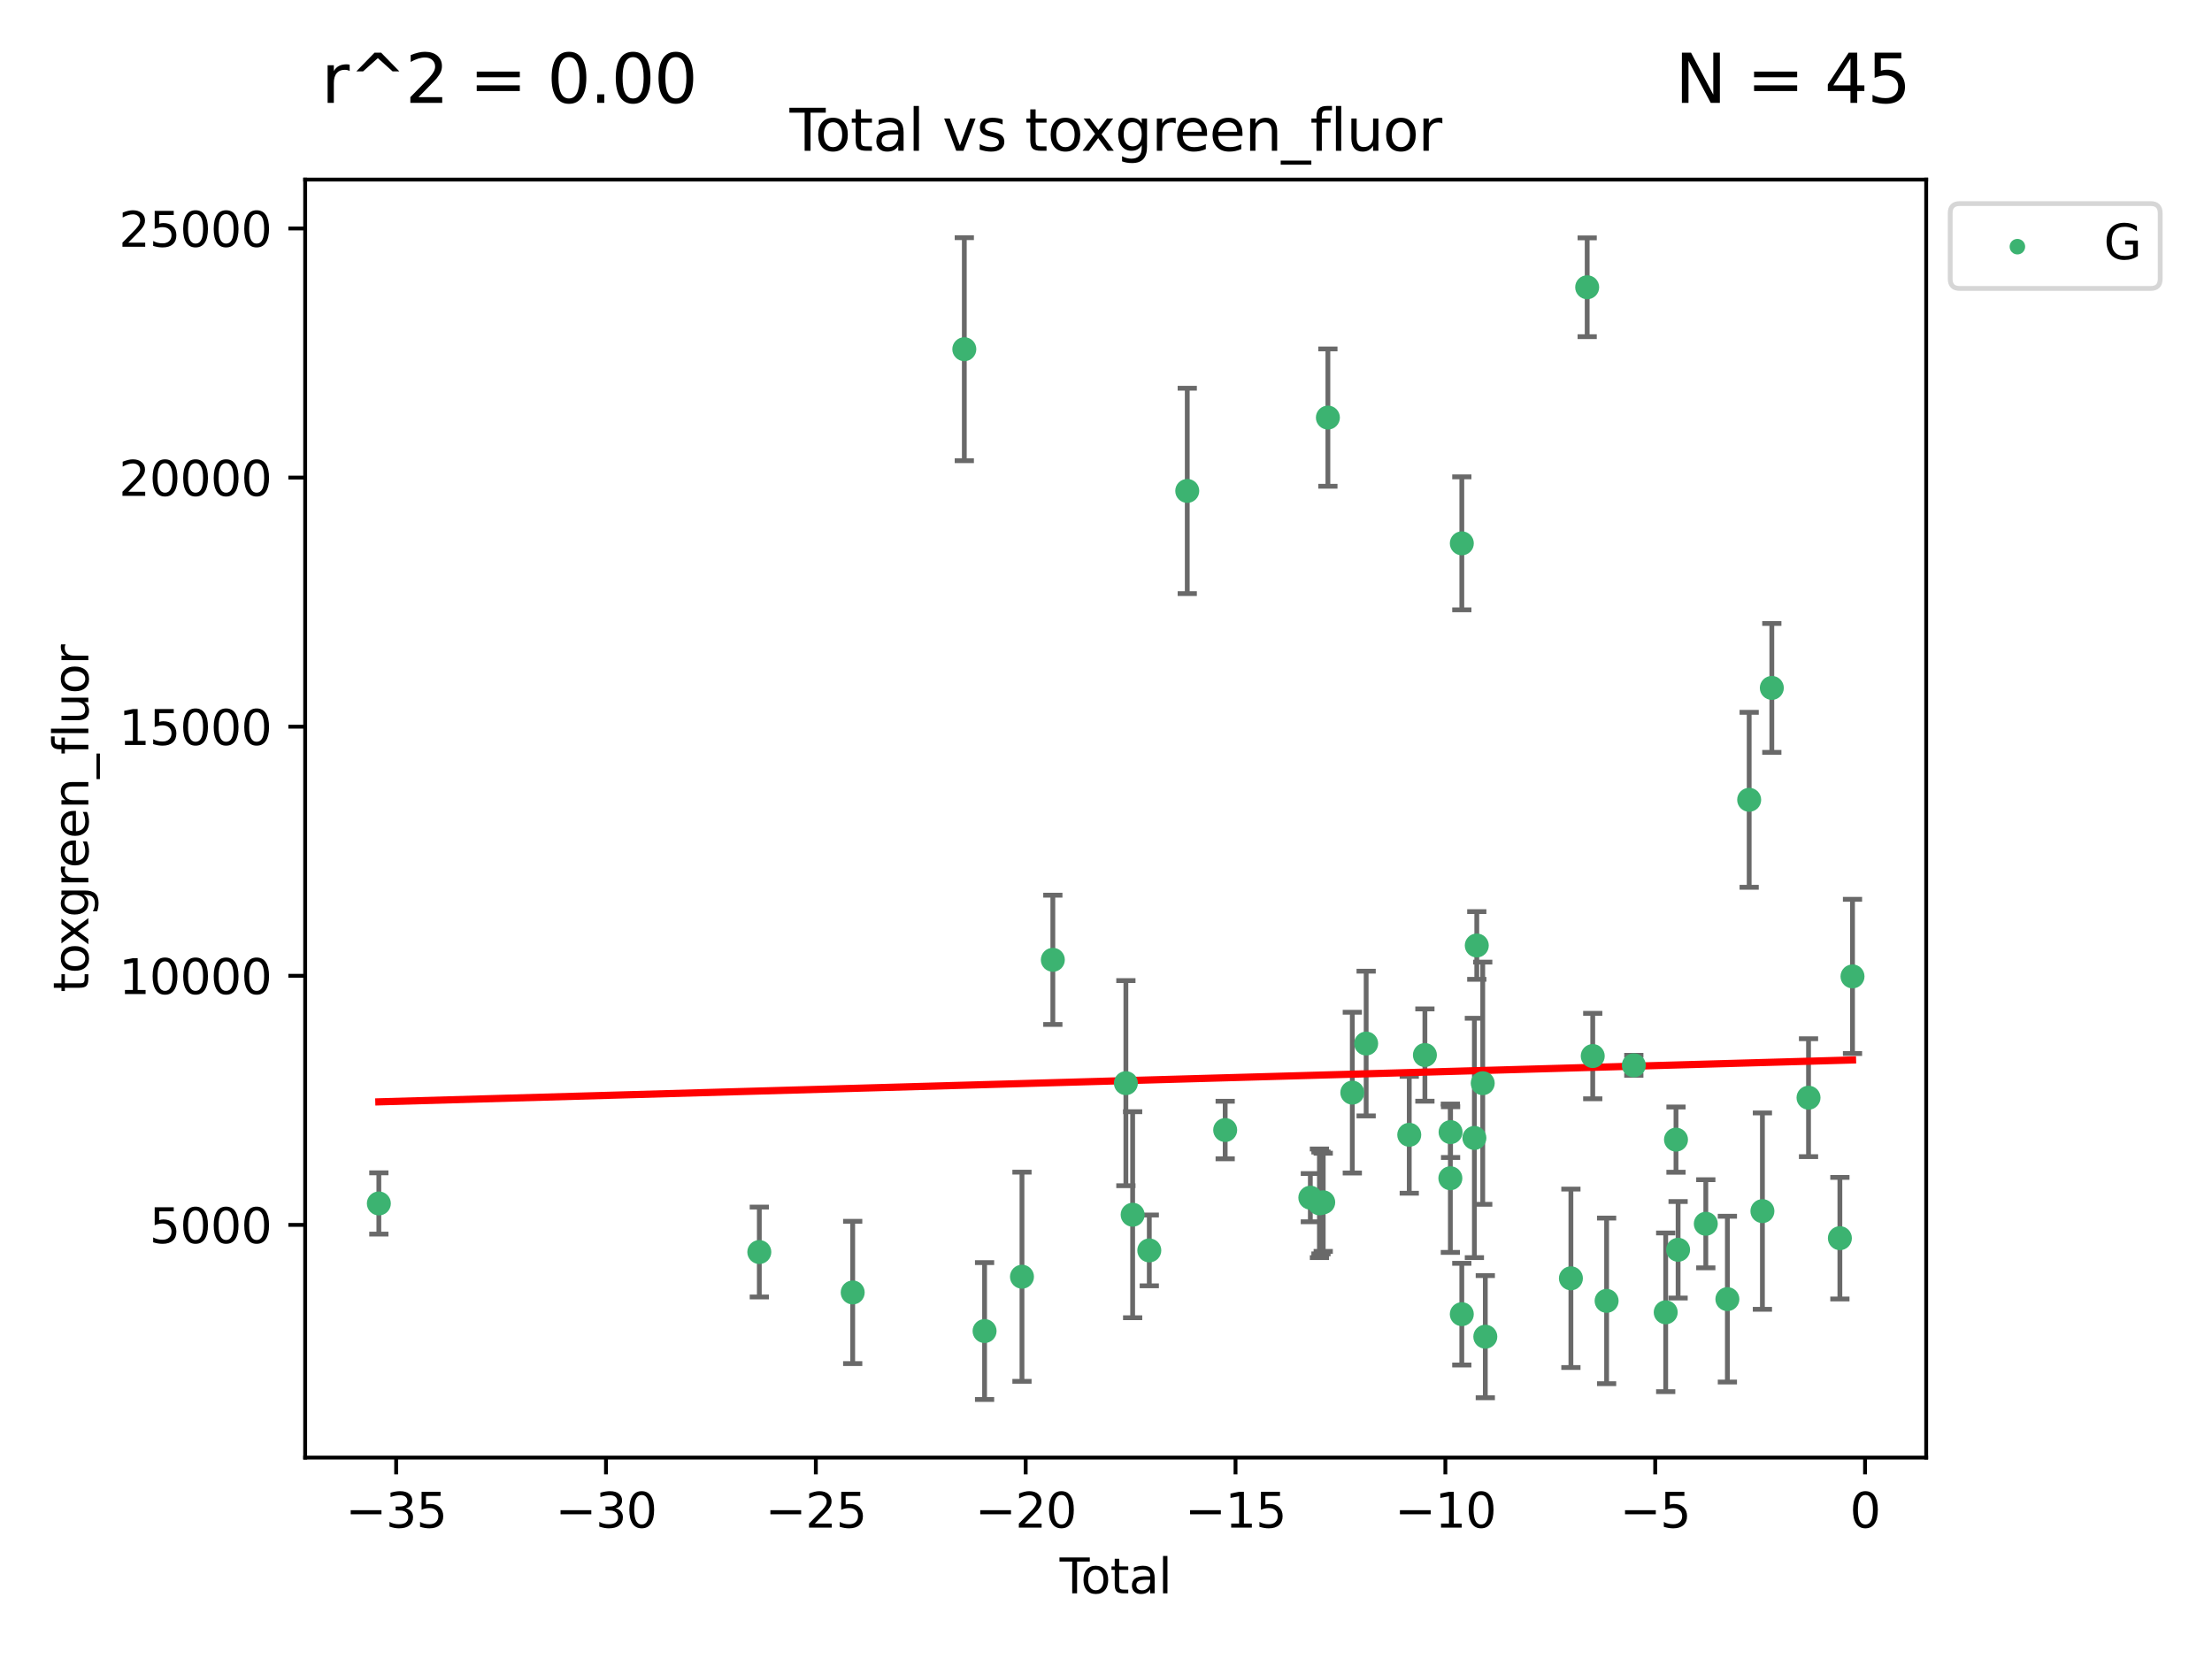 <?xml version="1.0" encoding="utf-8" standalone="no"?>
<!DOCTYPE svg PUBLIC "-//W3C//DTD SVG 1.1//EN"
  "http://www.w3.org/Graphics/SVG/1.1/DTD/svg11.dtd">
<svg xmlns:xlink="http://www.w3.org/1999/xlink" width="460.8pt" height="345.6pt" viewBox="0 0 460.8 345.6" xmlns="http://www.w3.org/2000/svg" version="1.1">
 <defs>
  <style type="text/css">*{stroke-linejoin: round; stroke-linecap: butt}</style>
 </defs>
 <g id="figure_1">
  <g id="patch_1">
   <path d="M 0 345.6 
L 460.8 345.6 
L 460.8 0 
L 0 0 
z
" style="fill: #ffffff"/>
  </g>
  <g id="axes_1">
   <g id="patch_2">
    <path d="M 63.571 303.64 
L 401.26 303.64 
L 401.26 37.411 
L 63.571 37.411 
z
" style="fill: #ffffff"/>
   </g>
   <g id="PathCollection_1">
    <defs>
     <path id="mf67636db74" d="M 0 1.118 
C 0.297 1.118 0.581 1 0.791 0.791 
C 1 0.581 1.118 0.297 1.118 0 
C 1.118 -0.297 1 -0.581 0.791 -0.791 
C 0.581 -1 0.297 -1.118 0 -1.118 
C -0.297 -1.118 -0.581 -1 -0.791 -0.791 
C -1 -0.581 -1.118 -0.297 -1.118 0 
C -1.118 0.297 -1 0.581 -0.791 0.791 
C -0.581 1 -0.297 1.118 0 1.118 
z
" style="stroke: #3cb371"/>
    </defs>
    <g clip-path="url(#p12cabea2a3)">
     <use xlink:href="#mf67636db74" x="78.921" y="250.702" style="fill: #3cb371; stroke: #3cb371"/>
     <use xlink:href="#mf67636db74" x="158.179" y="260.822" style="fill: #3cb371; stroke: #3cb371"/>
     <use xlink:href="#mf67636db74" x="177.633" y="269.242" style="fill: #3cb371; stroke: #3cb371"/>
     <use xlink:href="#mf67636db74" x="200.884" y="72.744" style="fill: #3cb371; stroke: #3cb371"/>
     <use xlink:href="#mf67636db74" x="205.105" y="277.282" style="fill: #3cb371; stroke: #3cb371"/>
     <use xlink:href="#mf67636db74" x="212.896" y="265.964" style="fill: #3cb371; stroke: #3cb371"/>
     <use xlink:href="#mf67636db74" x="219.325" y="199.948" style="fill: #3cb371; stroke: #3cb371"/>
     <use xlink:href="#mf67636db74" x="234.542" y="225.644" style="fill: #3cb371; stroke: #3cb371"/>
     <use xlink:href="#mf67636db74" x="235.951" y="253.05" style="fill: #3cb371; stroke: #3cb371"/>
     <use xlink:href="#mf67636db74" x="239.419" y="260.484" style="fill: #3cb371; stroke: #3cb371"/>
     <use xlink:href="#mf67636db74" x="247.327" y="102.267" style="fill: #3cb371; stroke: #3cb371"/>
     <use xlink:href="#mf67636db74" x="255.228" y="235.406" style="fill: #3cb371; stroke: #3cb371"/>
     <use xlink:href="#mf67636db74" x="272.967" y="249.495" style="fill: #3cb371; stroke: #3cb371"/>
     <use xlink:href="#mf67636db74" x="274.862" y="250.673" style="fill: #3cb371; stroke: #3cb371"/>
     <use xlink:href="#mf67636db74" x="275.184" y="250.595" style="fill: #3cb371; stroke: #3cb371"/>
     <use xlink:href="#mf67636db74" x="275.652" y="250.461" style="fill: #3cb371; stroke: #3cb371"/>
     <use xlink:href="#mf67636db74" x="276.624" y="86.991" style="fill: #3cb371; stroke: #3cb371"/>
     <use xlink:href="#mf67636db74" x="281.711" y="227.614" style="fill: #3cb371; stroke: #3cb371"/>
     <use xlink:href="#mf67636db74" x="284.595" y="217.39" style="fill: #3cb371; stroke: #3cb371"/>
     <use xlink:href="#mf67636db74" x="293.574" y="236.399" style="fill: #3cb371; stroke: #3cb371"/>
     <use xlink:href="#mf67636db74" x="296.833" y="219.784" style="fill: #3cb371; stroke: #3cb371"/>
     <use xlink:href="#mf67636db74" x="302.137" y="245.447" style="fill: #3cb371; stroke: #3cb371"/>
     <use xlink:href="#mf67636db74" x="302.182" y="235.838" style="fill: #3cb371; stroke: #3cb371"/>
     <use xlink:href="#mf67636db74" x="304.519" y="273.764" style="fill: #3cb371; stroke: #3cb371"/>
     <use xlink:href="#mf67636db74" x="304.524" y="113.187" style="fill: #3cb371; stroke: #3cb371"/>
     <use xlink:href="#mf67636db74" x="307.142" y="237.055" style="fill: #3cb371; stroke: #3cb371"/>
     <use xlink:href="#mf67636db74" x="307.64" y="196.962" style="fill: #3cb371; stroke: #3cb371"/>
     <use xlink:href="#mf67636db74" x="308.879" y="225.65" style="fill: #3cb371; stroke: #3cb371"/>
     <use xlink:href="#mf67636db74" x="309.418" y="278.457" style="fill: #3cb371; stroke: #3cb371"/>
     <use xlink:href="#mf67636db74" x="327.249" y="266.296" style="fill: #3cb371; stroke: #3cb371"/>
     <use xlink:href="#mf67636db74" x="330.639" y="59.842" style="fill: #3cb371; stroke: #3cb371"/>
     <use xlink:href="#mf67636db74" x="331.796" y="219.994" style="fill: #3cb371; stroke: #3cb371"/>
     <use xlink:href="#mf67636db74" x="334.685" y="270.994" style="fill: #3cb371; stroke: #3cb371"/>
     <use xlink:href="#mf67636db74" x="340.354" y="221.924" style="fill: #3cb371; stroke: #3cb371"/>
     <use xlink:href="#mf67636db74" x="346.996" y="273.376" style="fill: #3cb371; stroke: #3cb371"/>
     <use xlink:href="#mf67636db74" x="349.14" y="237.406" style="fill: #3cb371; stroke: #3cb371"/>
     <use xlink:href="#mf67636db74" x="349.578" y="260.353" style="fill: #3cb371; stroke: #3cb371"/>
     <use xlink:href="#mf67636db74" x="355.35" y="254.935" style="fill: #3cb371; stroke: #3cb371"/>
     <use xlink:href="#mf67636db74" x="359.846" y="270.632" style="fill: #3cb371; stroke: #3cb371"/>
     <use xlink:href="#mf67636db74" x="364.385" y="166.614" style="fill: #3cb371; stroke: #3cb371"/>
     <use xlink:href="#mf67636db74" x="367.143" y="252.297" style="fill: #3cb371; stroke: #3cb371"/>
     <use xlink:href="#mf67636db74" x="369.104" y="143.304" style="fill: #3cb371; stroke: #3cb371"/>
     <use xlink:href="#mf67636db74" x="376.749" y="228.669" style="fill: #3cb371; stroke: #3cb371"/>
     <use xlink:href="#mf67636db74" x="383.282" y="257.935" style="fill: #3cb371; stroke: #3cb371"/>
     <use xlink:href="#mf67636db74" x="385.911" y="203.405" style="fill: #3cb371; stroke: #3cb371"/>
    </g>
   </g>
   <g id="matplotlib.axis_1">
    <g id="xtick_1">
     <g id="line2d_1">
      <defs>
       <path id="mcdb25d140d" d="M 0 0 
L 0 3.5 
" style="stroke: #000000; stroke-width: 0.8"/>
      </defs>
      <g>
       <use xlink:href="#mcdb25d140d" x="82.525" y="303.64" style="stroke: #000000; stroke-width: 0.8"/>
      </g>
     </g>
     <g id="text_1">
      <!-- −35 -->
      <g transform="translate(71.972 318.238)scale(0.1 -0.1)">
       <defs>
        <path id="DejaVuSans-2212" d="M 678 2272 
L 4684 2272 
L 4684 1741 
L 678 1741 
L 678 2272 
z
" transform="scale(0.016)"/>
        <path id="DejaVuSans-33" d="M 2597 2516 
Q 3050 2419 3304 2112 
Q 3559 1806 3559 1356 
Q 3559 666 3084 287 
Q 2609 -91 1734 -91 
Q 1441 -91 1130 -33 
Q 819 25 488 141 
L 488 750 
Q 750 597 1062 519 
Q 1375 441 1716 441 
Q 2309 441 2620 675 
Q 2931 909 2931 1356 
Q 2931 1769 2642 2001 
Q 2353 2234 1838 2234 
L 1294 2234 
L 1294 2753 
L 1863 2753 
Q 2328 2753 2575 2939 
Q 2822 3125 2822 3475 
Q 2822 3834 2567 4026 
Q 2313 4219 1838 4219 
Q 1578 4219 1281 4162 
Q 984 4106 628 3988 
L 628 4550 
Q 988 4650 1302 4700 
Q 1616 4750 1894 4750 
Q 2613 4750 3031 4423 
Q 3450 4097 3450 3541 
Q 3450 3153 3228 2886 
Q 3006 2619 2597 2516 
z
" transform="scale(0.016)"/>
        <path id="DejaVuSans-35" d="M 691 4666 
L 3169 4666 
L 3169 4134 
L 1269 4134 
L 1269 2991 
Q 1406 3038 1543 3061 
Q 1681 3084 1819 3084 
Q 2600 3084 3056 2656 
Q 3513 2228 3513 1497 
Q 3513 744 3044 326 
Q 2575 -91 1722 -91 
Q 1428 -91 1123 -41 
Q 819 9 494 109 
L 494 744 
Q 775 591 1075 516 
Q 1375 441 1709 441 
Q 2250 441 2565 725 
Q 2881 1009 2881 1497 
Q 2881 1984 2565 2268 
Q 2250 2553 1709 2553 
Q 1456 2553 1204 2497 
Q 953 2441 691 2322 
L 691 4666 
z
" transform="scale(0.016)"/>
       </defs>
       <use xlink:href="#DejaVuSans-2212"/>
       <use xlink:href="#DejaVuSans-33" x="83.789"/>
       <use xlink:href="#DejaVuSans-35" x="147.412"/>
      </g>
     </g>
    </g>
    <g id="xtick_2">
     <g id="line2d_2">
      <g>
       <use xlink:href="#mcdb25d140d" x="126.239" y="303.64" style="stroke: #000000; stroke-width: 0.8"/>
      </g>
     </g>
     <g id="text_2">
      <!-- −30 -->
      <g transform="translate(115.687 318.238)scale(0.1 -0.1)">
       <defs>
        <path id="DejaVuSans-30" d="M 2034 4250 
Q 1547 4250 1301 3770 
Q 1056 3291 1056 2328 
Q 1056 1369 1301 889 
Q 1547 409 2034 409 
Q 2525 409 2770 889 
Q 3016 1369 3016 2328 
Q 3016 3291 2770 3770 
Q 2525 4250 2034 4250 
z
M 2034 4750 
Q 2819 4750 3233 4129 
Q 3647 3509 3647 2328 
Q 3647 1150 3233 529 
Q 2819 -91 2034 -91 
Q 1250 -91 836 529 
Q 422 1150 422 2328 
Q 422 3509 836 4129 
Q 1250 4750 2034 4750 
z
" transform="scale(0.016)"/>
       </defs>
       <use xlink:href="#DejaVuSans-2212"/>
       <use xlink:href="#DejaVuSans-33" x="83.789"/>
       <use xlink:href="#DejaVuSans-30" x="147.412"/>
      </g>
     </g>
    </g>
    <g id="xtick_3">
     <g id="line2d_3">
      <g>
       <use xlink:href="#mcdb25d140d" x="169.953" y="303.64" style="stroke: #000000; stroke-width: 0.8"/>
      </g>
     </g>
     <g id="text_3">
      <!-- −25 -->
      <g transform="translate(159.401 318.238)scale(0.1 -0.1)">
       <defs>
        <path id="DejaVuSans-32" d="M 1228 531 
L 3431 531 
L 3431 0 
L 469 0 
L 469 531 
Q 828 903 1448 1529 
Q 2069 2156 2228 2338 
Q 2531 2678 2651 2914 
Q 2772 3150 2772 3378 
Q 2772 3750 2511 3984 
Q 2250 4219 1831 4219 
Q 1534 4219 1204 4116 
Q 875 4013 500 3803 
L 500 4441 
Q 881 4594 1212 4672 
Q 1544 4750 1819 4750 
Q 2544 4750 2975 4387 
Q 3406 4025 3406 3419 
Q 3406 3131 3298 2873 
Q 3191 2616 2906 2266 
Q 2828 2175 2409 1742 
Q 1991 1309 1228 531 
z
" transform="scale(0.016)"/>
       </defs>
       <use xlink:href="#DejaVuSans-2212"/>
       <use xlink:href="#DejaVuSans-32" x="83.789"/>
       <use xlink:href="#DejaVuSans-35" x="147.412"/>
      </g>
     </g>
    </g>
    <g id="xtick_4">
     <g id="line2d_4">
      <g>
       <use xlink:href="#mcdb25d140d" x="213.668" y="303.64" style="stroke: #000000; stroke-width: 0.8"/>
      </g>
     </g>
     <g id="text_4">
      <!-- −20 -->
      <g transform="translate(203.116 318.238)scale(0.1 -0.1)">
       <use xlink:href="#DejaVuSans-2212"/>
       <use xlink:href="#DejaVuSans-32" x="83.789"/>
       <use xlink:href="#DejaVuSans-30" x="147.412"/>
      </g>
     </g>
    </g>
    <g id="xtick_5">
     <g id="line2d_5">
      <g>
       <use xlink:href="#mcdb25d140d" x="257.382" y="303.64" style="stroke: #000000; stroke-width: 0.8"/>
      </g>
     </g>
     <g id="text_5">
      <!-- −15 -->
      <g transform="translate(246.83 318.238)scale(0.1 -0.1)">
       <defs>
        <path id="DejaVuSans-31" d="M 794 531 
L 1825 531 
L 1825 4091 
L 703 3866 
L 703 4441 
L 1819 4666 
L 2450 4666 
L 2450 531 
L 3481 531 
L 3481 0 
L 794 0 
L 794 531 
z
" transform="scale(0.016)"/>
       </defs>
       <use xlink:href="#DejaVuSans-2212"/>
       <use xlink:href="#DejaVuSans-31" x="83.789"/>
       <use xlink:href="#DejaVuSans-35" x="147.412"/>
      </g>
     </g>
    </g>
    <g id="xtick_6">
     <g id="line2d_6">
      <g>
       <use xlink:href="#mcdb25d140d" x="301.097" y="303.64" style="stroke: #000000; stroke-width: 0.8"/>
      </g>
     </g>
     <g id="text_6">
      <!-- −10 -->
      <g transform="translate(290.545 318.238)scale(0.1 -0.1)">
       <use xlink:href="#DejaVuSans-2212"/>
       <use xlink:href="#DejaVuSans-31" x="83.789"/>
       <use xlink:href="#DejaVuSans-30" x="147.412"/>
      </g>
     </g>
    </g>
    <g id="xtick_7">
     <g id="line2d_7">
      <g>
       <use xlink:href="#mcdb25d140d" x="344.811" y="303.64" style="stroke: #000000; stroke-width: 0.8"/>
      </g>
     </g>
     <g id="text_7">
      <!-- −5 -->
      <g transform="translate(337.44 318.238)scale(0.1 -0.1)">
       <use xlink:href="#DejaVuSans-2212"/>
       <use xlink:href="#DejaVuSans-35" x="83.789"/>
      </g>
     </g>
    </g>
    <g id="xtick_8">
     <g id="line2d_8">
      <g>
       <use xlink:href="#mcdb25d140d" x="388.526" y="303.64" style="stroke: #000000; stroke-width: 0.8"/>
      </g>
     </g>
     <g id="text_8">
      <!-- 0 -->
      <g transform="translate(385.345 318.238)scale(0.1 -0.1)">
       <use xlink:href="#DejaVuSans-30"/>
      </g>
     </g>
    </g>
    <g id="text_9">
     <!-- Total -->
     <g transform="translate(220.739 331.917)scale(0.1 -0.1)">
      <defs>
       <path id="DejaVuSans-54" d="M -19 4666 
L 3928 4666 
L 3928 4134 
L 2272 4134 
L 2272 0 
L 1638 0 
L 1638 4134 
L -19 4134 
L -19 4666 
z
" transform="scale(0.016)"/>
       <path id="DejaVuSans-6f" d="M 1959 3097 
Q 1497 3097 1228 2736 
Q 959 2375 959 1747 
Q 959 1119 1226 758 
Q 1494 397 1959 397 
Q 2419 397 2687 759 
Q 2956 1122 2956 1747 
Q 2956 2369 2687 2733 
Q 2419 3097 1959 3097 
z
M 1959 3584 
Q 2709 3584 3137 3096 
Q 3566 2609 3566 1747 
Q 3566 888 3137 398 
Q 2709 -91 1959 -91 
Q 1206 -91 779 398 
Q 353 888 353 1747 
Q 353 2609 779 3096 
Q 1206 3584 1959 3584 
z
" transform="scale(0.016)"/>
       <path id="DejaVuSans-74" d="M 1172 4494 
L 1172 3500 
L 2356 3500 
L 2356 3053 
L 1172 3053 
L 1172 1153 
Q 1172 725 1289 603 
Q 1406 481 1766 481 
L 2356 481 
L 2356 0 
L 1766 0 
Q 1100 0 847 248 
Q 594 497 594 1153 
L 594 3053 
L 172 3053 
L 172 3500 
L 594 3500 
L 594 4494 
L 1172 4494 
z
" transform="scale(0.016)"/>
       <path id="DejaVuSans-61" d="M 2194 1759 
Q 1497 1759 1228 1600 
Q 959 1441 959 1056 
Q 959 750 1161 570 
Q 1363 391 1709 391 
Q 2188 391 2477 730 
Q 2766 1069 2766 1631 
L 2766 1759 
L 2194 1759 
z
M 3341 1997 
L 3341 0 
L 2766 0 
L 2766 531 
Q 2569 213 2275 61 
Q 1981 -91 1556 -91 
Q 1019 -91 701 211 
Q 384 513 384 1019 
Q 384 1609 779 1909 
Q 1175 2209 1959 2209 
L 2766 2209 
L 2766 2266 
Q 2766 2663 2505 2880 
Q 2244 3097 1772 3097 
Q 1472 3097 1187 3025 
Q 903 2953 641 2809 
L 641 3341 
Q 956 3463 1253 3523 
Q 1550 3584 1831 3584 
Q 2591 3584 2966 3190 
Q 3341 2797 3341 1997 
z
" transform="scale(0.016)"/>
       <path id="DejaVuSans-6c" d="M 603 4863 
L 1178 4863 
L 1178 0 
L 603 0 
L 603 4863 
z
" transform="scale(0.016)"/>
      </defs>
      <use xlink:href="#DejaVuSans-54"/>
      <use xlink:href="#DejaVuSans-6f" x="44.084"/>
      <use xlink:href="#DejaVuSans-74" x="105.266"/>
      <use xlink:href="#DejaVuSans-61" x="144.475"/>
      <use xlink:href="#DejaVuSans-6c" x="205.754"/>
     </g>
    </g>
   </g>
   <g id="matplotlib.axis_2">
    <g id="ytick_1">
     <g id="line2d_9">
      <defs>
       <path id="me119870d60" d="M 0 0 
L -3.5 0 
" style="stroke: #000000; stroke-width: 0.8"/>
      </defs>
      <g>
       <use xlink:href="#me119870d60" x="63.571" y="255.167" style="stroke: #000000; stroke-width: 0.8"/>
      </g>
     </g>
     <g id="text_10">
      <!-- 5000 -->
      <g transform="translate(31.121 258.966)scale(0.1 -0.1)">
       <use xlink:href="#DejaVuSans-35"/>
       <use xlink:href="#DejaVuSans-30" x="63.623"/>
       <use xlink:href="#DejaVuSans-30" x="127.246"/>
       <use xlink:href="#DejaVuSans-30" x="190.869"/>
      </g>
     </g>
    </g>
    <g id="ytick_2">
     <g id="line2d_10">
      <g>
       <use xlink:href="#me119870d60" x="63.571" y="203.275" style="stroke: #000000; stroke-width: 0.8"/>
      </g>
     </g>
     <g id="text_11">
      <!-- 10000 -->
      <g transform="translate(24.759 207.074)scale(0.1 -0.1)">
       <use xlink:href="#DejaVuSans-31"/>
       <use xlink:href="#DejaVuSans-30" x="63.623"/>
       <use xlink:href="#DejaVuSans-30" x="127.246"/>
       <use xlink:href="#DejaVuSans-30" x="190.869"/>
       <use xlink:href="#DejaVuSans-30" x="254.492"/>
      </g>
     </g>
    </g>
    <g id="ytick_3">
     <g id="line2d_11">
      <g>
       <use xlink:href="#me119870d60" x="63.571" y="151.384" style="stroke: #000000; stroke-width: 0.8"/>
      </g>
     </g>
     <g id="text_12">
      <!-- 15000 -->
      <g transform="translate(24.759 155.183)scale(0.1 -0.1)">
       <use xlink:href="#DejaVuSans-31"/>
       <use xlink:href="#DejaVuSans-35" x="63.623"/>
       <use xlink:href="#DejaVuSans-30" x="127.246"/>
       <use xlink:href="#DejaVuSans-30" x="190.869"/>
       <use xlink:href="#DejaVuSans-30" x="254.492"/>
      </g>
     </g>
    </g>
    <g id="ytick_4">
     <g id="line2d_12">
      <g>
       <use xlink:href="#me119870d60" x="63.571" y="99.492" style="stroke: #000000; stroke-width: 0.8"/>
      </g>
     </g>
     <g id="text_13">
      <!-- 20000 -->
      <g transform="translate(24.759 103.291)scale(0.1 -0.1)">
       <use xlink:href="#DejaVuSans-32"/>
       <use xlink:href="#DejaVuSans-30" x="63.623"/>
       <use xlink:href="#DejaVuSans-30" x="127.246"/>
       <use xlink:href="#DejaVuSans-30" x="190.869"/>
       <use xlink:href="#DejaVuSans-30" x="254.492"/>
      </g>
     </g>
    </g>
    <g id="ytick_5">
     <g id="line2d_13">
      <g>
       <use xlink:href="#me119870d60" x="63.571" y="47.6" style="stroke: #000000; stroke-width: 0.8"/>
      </g>
     </g>
     <g id="text_14">
      <!-- 25000 -->
      <g transform="translate(24.759 51.399)scale(0.1 -0.1)">
       <use xlink:href="#DejaVuSans-32"/>
       <use xlink:href="#DejaVuSans-35" x="63.623"/>
       <use xlink:href="#DejaVuSans-30" x="127.246"/>
       <use xlink:href="#DejaVuSans-30" x="190.869"/>
       <use xlink:href="#DejaVuSans-30" x="254.492"/>
      </g>
     </g>
    </g>
    <g id="text_15">
     <!-- toxgreen_fluor -->
     <g transform="translate(18.401 206.72)rotate(-90)scale(0.1 -0.1)">
      <defs>
       <path id="DejaVuSans-78" d="M 3513 3500 
L 2247 1797 
L 3578 0 
L 2900 0 
L 1881 1375 
L 863 0 
L 184 0 
L 1544 1831 
L 300 3500 
L 978 3500 
L 1906 2253 
L 2834 3500 
L 3513 3500 
z
" transform="scale(0.016)"/>
       <path id="DejaVuSans-67" d="M 2906 1791 
Q 2906 2416 2648 2759 
Q 2391 3103 1925 3103 
Q 1463 3103 1205 2759 
Q 947 2416 947 1791 
Q 947 1169 1205 825 
Q 1463 481 1925 481 
Q 2391 481 2648 825 
Q 2906 1169 2906 1791 
z
M 3481 434 
Q 3481 -459 3084 -895 
Q 2688 -1331 1869 -1331 
Q 1566 -1331 1297 -1286 
Q 1028 -1241 775 -1147 
L 775 -588 
Q 1028 -725 1275 -790 
Q 1522 -856 1778 -856 
Q 2344 -856 2625 -561 
Q 2906 -266 2906 331 
L 2906 616 
Q 2728 306 2450 153 
Q 2172 0 1784 0 
Q 1141 0 747 490 
Q 353 981 353 1791 
Q 353 2603 747 3093 
Q 1141 3584 1784 3584 
Q 2172 3584 2450 3431 
Q 2728 3278 2906 2969 
L 2906 3500 
L 3481 3500 
L 3481 434 
z
" transform="scale(0.016)"/>
       <path id="DejaVuSans-72" d="M 2631 2963 
Q 2534 3019 2420 3045 
Q 2306 3072 2169 3072 
Q 1681 3072 1420 2755 
Q 1159 2438 1159 1844 
L 1159 0 
L 581 0 
L 581 3500 
L 1159 3500 
L 1159 2956 
Q 1341 3275 1631 3429 
Q 1922 3584 2338 3584 
Q 2397 3584 2469 3576 
Q 2541 3569 2628 3553 
L 2631 2963 
z
" transform="scale(0.016)"/>
       <path id="DejaVuSans-65" d="M 3597 1894 
L 3597 1613 
L 953 1613 
Q 991 1019 1311 708 
Q 1631 397 2203 397 
Q 2534 397 2845 478 
Q 3156 559 3463 722 
L 3463 178 
Q 3153 47 2828 -22 
Q 2503 -91 2169 -91 
Q 1331 -91 842 396 
Q 353 884 353 1716 
Q 353 2575 817 3079 
Q 1281 3584 2069 3584 
Q 2775 3584 3186 3129 
Q 3597 2675 3597 1894 
z
M 3022 2063 
Q 3016 2534 2758 2815 
Q 2500 3097 2075 3097 
Q 1594 3097 1305 2825 
Q 1016 2553 972 2059 
L 3022 2063 
z
" transform="scale(0.016)"/>
       <path id="DejaVuSans-6e" d="M 3513 2113 
L 3513 0 
L 2938 0 
L 2938 2094 
Q 2938 2591 2744 2837 
Q 2550 3084 2163 3084 
Q 1697 3084 1428 2787 
Q 1159 2491 1159 1978 
L 1159 0 
L 581 0 
L 581 3500 
L 1159 3500 
L 1159 2956 
Q 1366 3272 1645 3428 
Q 1925 3584 2291 3584 
Q 2894 3584 3203 3211 
Q 3513 2838 3513 2113 
z
" transform="scale(0.016)"/>
       <path id="DejaVuSans-5f" d="M 3263 -1063 
L 3263 -1509 
L -63 -1509 
L -63 -1063 
L 3263 -1063 
z
" transform="scale(0.016)"/>
       <path id="DejaVuSans-66" d="M 2375 4863 
L 2375 4384 
L 1825 4384 
Q 1516 4384 1395 4259 
Q 1275 4134 1275 3809 
L 1275 3500 
L 2222 3500 
L 2222 3053 
L 1275 3053 
L 1275 0 
L 697 0 
L 697 3053 
L 147 3053 
L 147 3500 
L 697 3500 
L 697 3744 
Q 697 4328 969 4595 
Q 1241 4863 1831 4863 
L 2375 4863 
z
" transform="scale(0.016)"/>
       <path id="DejaVuSans-75" d="M 544 1381 
L 544 3500 
L 1119 3500 
L 1119 1403 
Q 1119 906 1312 657 
Q 1506 409 1894 409 
Q 2359 409 2629 706 
Q 2900 1003 2900 1516 
L 2900 3500 
L 3475 3500 
L 3475 0 
L 2900 0 
L 2900 538 
Q 2691 219 2414 64 
Q 2138 -91 1772 -91 
Q 1169 -91 856 284 
Q 544 659 544 1381 
z
M 1991 3584 
L 1991 3584 
z
" transform="scale(0.016)"/>
      </defs>
      <use xlink:href="#DejaVuSans-74"/>
      <use xlink:href="#DejaVuSans-6f" x="39.209"/>
      <use xlink:href="#DejaVuSans-78" x="97.266"/>
      <use xlink:href="#DejaVuSans-67" x="156.445"/>
      <use xlink:href="#DejaVuSans-72" x="219.922"/>
      <use xlink:href="#DejaVuSans-65" x="258.785"/>
      <use xlink:href="#DejaVuSans-65" x="320.309"/>
      <use xlink:href="#DejaVuSans-6e" x="381.832"/>
      <use xlink:href="#DejaVuSans-5f" x="445.211"/>
      <use xlink:href="#DejaVuSans-66" x="495.211"/>
      <use xlink:href="#DejaVuSans-6c" x="530.416"/>
      <use xlink:href="#DejaVuSans-75" x="558.199"/>
      <use xlink:href="#DejaVuSans-6f" x="621.578"/>
      <use xlink:href="#DejaVuSans-72" x="682.76"/>
     </g>
    </g>
   </g>
   <g id="LineCollection_1">
    <path d="M 78.921 257.083 
L 78.921 244.321 
" clip-path="url(#p12cabea2a3)" style="fill: none; stroke: #696969"/>
    <path d="M 158.179 270.186 
L 158.179 251.458 
" clip-path="url(#p12cabea2a3)" style="fill: none; stroke: #696969"/>
    <path d="M 177.633 284.063 
L 177.633 254.421 
" clip-path="url(#p12cabea2a3)" style="fill: none; stroke: #696969"/>
    <path d="M 200.884 95.976 
L 200.884 49.513 
" clip-path="url(#p12cabea2a3)" style="fill: none; stroke: #696969"/>
    <path d="M 205.105 291.539 
L 205.105 263.024 
" clip-path="url(#p12cabea2a3)" style="fill: none; stroke: #696969"/>
    <path d="M 212.896 287.751 
L 212.896 244.177 
" clip-path="url(#p12cabea2a3)" style="fill: none; stroke: #696969"/>
    <path d="M 219.325 213.415 
L 219.325 186.481 
" clip-path="url(#p12cabea2a3)" style="fill: none; stroke: #696969"/>
    <path d="M 234.542 247.011 
L 234.542 204.278 
" clip-path="url(#p12cabea2a3)" style="fill: none; stroke: #696969"/>
    <path d="M 235.951 274.507 
L 235.951 231.593 
" clip-path="url(#p12cabea2a3)" style="fill: none; stroke: #696969"/>
    <path d="M 239.419 267.858 
L 239.419 253.109 
" clip-path="url(#p12cabea2a3)" style="fill: none; stroke: #696969"/>
    <path d="M 247.327 123.662 
L 247.327 80.873 
" clip-path="url(#p12cabea2a3)" style="fill: none; stroke: #696969"/>
    <path d="M 255.228 241.399 
L 255.228 229.412 
" clip-path="url(#p12cabea2a3)" style="fill: none; stroke: #696969"/>
    <path d="M 272.967 254.515 
L 272.967 244.476 
" clip-path="url(#p12cabea2a3)" style="fill: none; stroke: #696969"/>
    <path d="M 274.862 261.987 
L 274.862 239.359 
" clip-path="url(#p12cabea2a3)" style="fill: none; stroke: #696969"/>
    <path d="M 275.184 261.205 
L 275.184 239.985 
" clip-path="url(#p12cabea2a3)" style="fill: none; stroke: #696969"/>
    <path d="M 275.652 260.691 
L 275.652 240.23 
" clip-path="url(#p12cabea2a3)" style="fill: none; stroke: #696969"/>
    <path d="M 276.624 101.296 
L 276.624 72.687 
" clip-path="url(#p12cabea2a3)" style="fill: none; stroke: #696969"/>
    <path d="M 281.711 244.358 
L 281.711 210.869 
" clip-path="url(#p12cabea2a3)" style="fill: none; stroke: #696969"/>
    <path d="M 284.595 232.466 
L 284.595 202.313 
" clip-path="url(#p12cabea2a3)" style="fill: none; stroke: #696969"/>
    <path d="M 293.574 248.571 
L 293.574 224.227 
" clip-path="url(#p12cabea2a3)" style="fill: none; stroke: #696969"/>
    <path d="M 296.833 229.396 
L 296.833 210.173 
" clip-path="url(#p12cabea2a3)" style="fill: none; stroke: #696969"/>
    <path d="M 302.137 260.899 
L 302.137 229.995 
" clip-path="url(#p12cabea2a3)" style="fill: none; stroke: #696969"/>
    <path d="M 302.182 241.127 
L 302.182 230.55 
" clip-path="url(#p12cabea2a3)" style="fill: none; stroke: #696969"/>
    <path d="M 304.519 284.355 
L 304.519 263.172 
" clip-path="url(#p12cabea2a3)" style="fill: none; stroke: #696969"/>
    <path d="M 304.524 127.037 
L 304.524 99.338 
" clip-path="url(#p12cabea2a3)" style="fill: none; stroke: #696969"/>
    <path d="M 307.142 261.985 
L 307.142 212.125 
" clip-path="url(#p12cabea2a3)" style="fill: none; stroke: #696969"/>
    <path d="M 307.64 204.015 
L 307.64 189.908 
" clip-path="url(#p12cabea2a3)" style="fill: none; stroke: #696969"/>
    <path d="M 308.879 250.874 
L 308.879 200.425 
" clip-path="url(#p12cabea2a3)" style="fill: none; stroke: #696969"/>
    <path d="M 309.418 291.178 
L 309.418 265.737 
" clip-path="url(#p12cabea2a3)" style="fill: none; stroke: #696969"/>
    <path d="M 327.249 284.88 
L 327.249 247.712 
" clip-path="url(#p12cabea2a3)" style="fill: none; stroke: #696969"/>
    <path d="M 330.639 70.133 
L 330.639 49.55 
" clip-path="url(#p12cabea2a3)" style="fill: none; stroke: #696969"/>
    <path d="M 331.796 228.893 
L 331.796 211.094 
" clip-path="url(#p12cabea2a3)" style="fill: none; stroke: #696969"/>
    <path d="M 334.685 288.242 
L 334.685 253.747 
" clip-path="url(#p12cabea2a3)" style="fill: none; stroke: #696969"/>
    <path d="M 340.354 224.004 
L 340.354 219.843 
" clip-path="url(#p12cabea2a3)" style="fill: none; stroke: #696969"/>
    <path d="M 346.996 289.905 
L 346.996 256.847 
" clip-path="url(#p12cabea2a3)" style="fill: none; stroke: #696969"/>
    <path d="M 349.14 244.201 
L 349.14 230.61 
" clip-path="url(#p12cabea2a3)" style="fill: none; stroke: #696969"/>
    <path d="M 349.578 270.404 
L 349.578 250.303 
" clip-path="url(#p12cabea2a3)" style="fill: none; stroke: #696969"/>
    <path d="M 355.35 264.113 
L 355.35 245.757 
" clip-path="url(#p12cabea2a3)" style="fill: none; stroke: #696969"/>
    <path d="M 359.846 287.898 
L 359.846 253.366 
" clip-path="url(#p12cabea2a3)" style="fill: none; stroke: #696969"/>
    <path d="M 364.385 184.838 
L 364.385 148.39 
" clip-path="url(#p12cabea2a3)" style="fill: none; stroke: #696969"/>
    <path d="M 367.143 272.754 
L 367.143 231.841 
" clip-path="url(#p12cabea2a3)" style="fill: none; stroke: #696969"/>
    <path d="M 369.104 156.73 
L 369.104 129.878 
" clip-path="url(#p12cabea2a3)" style="fill: none; stroke: #696969"/>
    <path d="M 376.749 240.952 
L 376.749 216.385 
" clip-path="url(#p12cabea2a3)" style="fill: none; stroke: #696969"/>
    <path d="M 383.282 270.596 
L 383.282 245.273 
" clip-path="url(#p12cabea2a3)" style="fill: none; stroke: #696969"/>
    <path d="M 385.911 219.465 
L 385.911 187.345 
" clip-path="url(#p12cabea2a3)" style="fill: none; stroke: #696969"/>
   </g>
   <g id="line2d_14">
    <defs>
     <path id="me14a931d62" d="M 2 0 
L -2 -0 
" style="stroke: #696969"/>
    </defs>
    <g clip-path="url(#p12cabea2a3)">
     <use xlink:href="#me14a931d62" x="78.921" y="257.083" style="fill: #696969; stroke: #696969"/>
     <use xlink:href="#me14a931d62" x="158.179" y="270.186" style="fill: #696969; stroke: #696969"/>
     <use xlink:href="#me14a931d62" x="177.633" y="284.063" style="fill: #696969; stroke: #696969"/>
     <use xlink:href="#me14a931d62" x="200.884" y="95.976" style="fill: #696969; stroke: #696969"/>
     <use xlink:href="#me14a931d62" x="205.105" y="291.539" style="fill: #696969; stroke: #696969"/>
     <use xlink:href="#me14a931d62" x="212.896" y="287.751" style="fill: #696969; stroke: #696969"/>
     <use xlink:href="#me14a931d62" x="219.325" y="213.415" style="fill: #696969; stroke: #696969"/>
     <use xlink:href="#me14a931d62" x="234.542" y="247.011" style="fill: #696969; stroke: #696969"/>
     <use xlink:href="#me14a931d62" x="235.951" y="274.507" style="fill: #696969; stroke: #696969"/>
     <use xlink:href="#me14a931d62" x="239.419" y="267.858" style="fill: #696969; stroke: #696969"/>
     <use xlink:href="#me14a931d62" x="247.327" y="123.662" style="fill: #696969; stroke: #696969"/>
     <use xlink:href="#me14a931d62" x="255.228" y="241.399" style="fill: #696969; stroke: #696969"/>
     <use xlink:href="#me14a931d62" x="272.967" y="254.515" style="fill: #696969; stroke: #696969"/>
     <use xlink:href="#me14a931d62" x="274.862" y="261.987" style="fill: #696969; stroke: #696969"/>
     <use xlink:href="#me14a931d62" x="275.184" y="261.205" style="fill: #696969; stroke: #696969"/>
     <use xlink:href="#me14a931d62" x="275.652" y="260.691" style="fill: #696969; stroke: #696969"/>
     <use xlink:href="#me14a931d62" x="276.624" y="101.296" style="fill: #696969; stroke: #696969"/>
     <use xlink:href="#me14a931d62" x="281.711" y="244.358" style="fill: #696969; stroke: #696969"/>
     <use xlink:href="#me14a931d62" x="284.595" y="232.466" style="fill: #696969; stroke: #696969"/>
     <use xlink:href="#me14a931d62" x="293.574" y="248.571" style="fill: #696969; stroke: #696969"/>
     <use xlink:href="#me14a931d62" x="296.833" y="229.396" style="fill: #696969; stroke: #696969"/>
     <use xlink:href="#me14a931d62" x="302.137" y="260.899" style="fill: #696969; stroke: #696969"/>
     <use xlink:href="#me14a931d62" x="302.182" y="241.127" style="fill: #696969; stroke: #696969"/>
     <use xlink:href="#me14a931d62" x="304.519" y="284.355" style="fill: #696969; stroke: #696969"/>
     <use xlink:href="#me14a931d62" x="304.524" y="127.037" style="fill: #696969; stroke: #696969"/>
     <use xlink:href="#me14a931d62" x="307.142" y="261.985" style="fill: #696969; stroke: #696969"/>
     <use xlink:href="#me14a931d62" x="307.64" y="204.015" style="fill: #696969; stroke: #696969"/>
     <use xlink:href="#me14a931d62" x="308.879" y="250.874" style="fill: #696969; stroke: #696969"/>
     <use xlink:href="#me14a931d62" x="309.418" y="291.178" style="fill: #696969; stroke: #696969"/>
     <use xlink:href="#me14a931d62" x="327.249" y="284.88" style="fill: #696969; stroke: #696969"/>
     <use xlink:href="#me14a931d62" x="330.639" y="70.133" style="fill: #696969; stroke: #696969"/>
     <use xlink:href="#me14a931d62" x="331.796" y="228.893" style="fill: #696969; stroke: #696969"/>
     <use xlink:href="#me14a931d62" x="334.685" y="288.242" style="fill: #696969; stroke: #696969"/>
     <use xlink:href="#me14a931d62" x="340.354" y="224.004" style="fill: #696969; stroke: #696969"/>
     <use xlink:href="#me14a931d62" x="346.996" y="289.905" style="fill: #696969; stroke: #696969"/>
     <use xlink:href="#me14a931d62" x="349.14" y="244.201" style="fill: #696969; stroke: #696969"/>
     <use xlink:href="#me14a931d62" x="349.578" y="270.404" style="fill: #696969; stroke: #696969"/>
     <use xlink:href="#me14a931d62" x="355.35" y="264.113" style="fill: #696969; stroke: #696969"/>
     <use xlink:href="#me14a931d62" x="359.846" y="287.898" style="fill: #696969; stroke: #696969"/>
     <use xlink:href="#me14a931d62" x="364.385" y="184.838" style="fill: #696969; stroke: #696969"/>
     <use xlink:href="#me14a931d62" x="367.143" y="272.754" style="fill: #696969; stroke: #696969"/>
     <use xlink:href="#me14a931d62" x="369.104" y="156.73" style="fill: #696969; stroke: #696969"/>
     <use xlink:href="#me14a931d62" x="376.749" y="240.952" style="fill: #696969; stroke: #696969"/>
     <use xlink:href="#me14a931d62" x="383.282" y="270.596" style="fill: #696969; stroke: #696969"/>
     <use xlink:href="#me14a931d62" x="385.911" y="219.465" style="fill: #696969; stroke: #696969"/>
    </g>
   </g>
   <g id="line2d_15">
    <g clip-path="url(#p12cabea2a3)">
     <use xlink:href="#me14a931d62" x="78.921" y="244.321" style="fill: #696969; stroke: #696969"/>
     <use xlink:href="#me14a931d62" x="158.179" y="251.458" style="fill: #696969; stroke: #696969"/>
     <use xlink:href="#me14a931d62" x="177.633" y="254.421" style="fill: #696969; stroke: #696969"/>
     <use xlink:href="#me14a931d62" x="200.884" y="49.513" style="fill: #696969; stroke: #696969"/>
     <use xlink:href="#me14a931d62" x="205.105" y="263.024" style="fill: #696969; stroke: #696969"/>
     <use xlink:href="#me14a931d62" x="212.896" y="244.177" style="fill: #696969; stroke: #696969"/>
     <use xlink:href="#me14a931d62" x="219.325" y="186.481" style="fill: #696969; stroke: #696969"/>
     <use xlink:href="#me14a931d62" x="234.542" y="204.278" style="fill: #696969; stroke: #696969"/>
     <use xlink:href="#me14a931d62" x="235.951" y="231.593" style="fill: #696969; stroke: #696969"/>
     <use xlink:href="#me14a931d62" x="239.419" y="253.109" style="fill: #696969; stroke: #696969"/>
     <use xlink:href="#me14a931d62" x="247.327" y="80.873" style="fill: #696969; stroke: #696969"/>
     <use xlink:href="#me14a931d62" x="255.228" y="229.412" style="fill: #696969; stroke: #696969"/>
     <use xlink:href="#me14a931d62" x="272.967" y="244.476" style="fill: #696969; stroke: #696969"/>
     <use xlink:href="#me14a931d62" x="274.862" y="239.359" style="fill: #696969; stroke: #696969"/>
     <use xlink:href="#me14a931d62" x="275.184" y="239.985" style="fill: #696969; stroke: #696969"/>
     <use xlink:href="#me14a931d62" x="275.652" y="240.23" style="fill: #696969; stroke: #696969"/>
     <use xlink:href="#me14a931d62" x="276.624" y="72.687" style="fill: #696969; stroke: #696969"/>
     <use xlink:href="#me14a931d62" x="281.711" y="210.869" style="fill: #696969; stroke: #696969"/>
     <use xlink:href="#me14a931d62" x="284.595" y="202.313" style="fill: #696969; stroke: #696969"/>
     <use xlink:href="#me14a931d62" x="293.574" y="224.227" style="fill: #696969; stroke: #696969"/>
     <use xlink:href="#me14a931d62" x="296.833" y="210.173" style="fill: #696969; stroke: #696969"/>
     <use xlink:href="#me14a931d62" x="302.137" y="229.995" style="fill: #696969; stroke: #696969"/>
     <use xlink:href="#me14a931d62" x="302.182" y="230.55" style="fill: #696969; stroke: #696969"/>
     <use xlink:href="#me14a931d62" x="304.519" y="263.172" style="fill: #696969; stroke: #696969"/>
     <use xlink:href="#me14a931d62" x="304.524" y="99.338" style="fill: #696969; stroke: #696969"/>
     <use xlink:href="#me14a931d62" x="307.142" y="212.125" style="fill: #696969; stroke: #696969"/>
     <use xlink:href="#me14a931d62" x="307.64" y="189.908" style="fill: #696969; stroke: #696969"/>
     <use xlink:href="#me14a931d62" x="308.879" y="200.425" style="fill: #696969; stroke: #696969"/>
     <use xlink:href="#me14a931d62" x="309.418" y="265.737" style="fill: #696969; stroke: #696969"/>
     <use xlink:href="#me14a931d62" x="327.249" y="247.712" style="fill: #696969; stroke: #696969"/>
     <use xlink:href="#me14a931d62" x="330.639" y="49.55" style="fill: #696969; stroke: #696969"/>
     <use xlink:href="#me14a931d62" x="331.796" y="211.094" style="fill: #696969; stroke: #696969"/>
     <use xlink:href="#me14a931d62" x="334.685" y="253.747" style="fill: #696969; stroke: #696969"/>
     <use xlink:href="#me14a931d62" x="340.354" y="219.843" style="fill: #696969; stroke: #696969"/>
     <use xlink:href="#me14a931d62" x="346.996" y="256.847" style="fill: #696969; stroke: #696969"/>
     <use xlink:href="#me14a931d62" x="349.14" y="230.61" style="fill: #696969; stroke: #696969"/>
     <use xlink:href="#me14a931d62" x="349.578" y="250.303" style="fill: #696969; stroke: #696969"/>
     <use xlink:href="#me14a931d62" x="355.35" y="245.757" style="fill: #696969; stroke: #696969"/>
     <use xlink:href="#me14a931d62" x="359.846" y="253.366" style="fill: #696969; stroke: #696969"/>
     <use xlink:href="#me14a931d62" x="364.385" y="148.39" style="fill: #696969; stroke: #696969"/>
     <use xlink:href="#me14a931d62" x="367.143" y="231.841" style="fill: #696969; stroke: #696969"/>
     <use xlink:href="#me14a931d62" x="369.104" y="129.878" style="fill: #696969; stroke: #696969"/>
     <use xlink:href="#me14a931d62" x="376.749" y="216.385" style="fill: #696969; stroke: #696969"/>
     <use xlink:href="#me14a931d62" x="383.282" y="245.273" style="fill: #696969; stroke: #696969"/>
     <use xlink:href="#me14a931d62" x="385.911" y="187.345" style="fill: #696969; stroke: #696969"/>
    </g>
   </g>
   <g id="line2d_16">
    <path d="M 78.921 229.533 
L 158.179 227.282 
L 177.633 226.729 
L 200.884 226.069 
L 205.105 225.949 
L 212.896 225.727 
L 219.325 225.545 
L 234.542 225.112 
L 235.951 225.072 
L 239.419 224.974 
L 247.327 224.749 
L 255.228 224.525 
L 272.967 224.021 
L 274.862 223.967 
L 275.184 223.958 
L 275.652 223.945 
L 276.624 223.917 
L 281.711 223.773 
L 284.595 223.691 
L 293.574 223.436 
L 296.833 223.343 
L 302.137 223.192 
L 302.182 223.191 
L 304.519 223.125 
L 304.524 223.124 
L 307.142 223.05 
L 307.64 223.036 
L 308.879 223.001 
L 309.418 222.985 
L 327.249 222.479 
L 330.639 222.383 
L 331.796 222.35 
L 334.685 222.268 
L 340.354 222.107 
L 346.996 221.918 
L 349.14 221.857 
L 349.578 221.845 
L 355.35 221.681 
L 359.846 221.553 
L 364.385 221.424 
L 367.143 221.346 
L 369.104 221.29 
L 376.749 221.073 
L 383.282 220.887 
L 385.911 220.812 
" clip-path="url(#p12cabea2a3)" style="fill: none; stroke: #ff0000; stroke-width: 1.5; stroke-linecap: square"/>
   </g>
   <g id="line2d_17">
    <defs>
     <path id="mdba0203b11" d="M 0 2 
C 0.53 2 1.039 1.789 1.414 1.414 
C 1.789 1.039 2 0.53 2 0 
C 2 -0.53 1.789 -1.039 1.414 -1.414 
C 1.039 -1.789 0.53 -2 0 -2 
C -0.53 -2 -1.039 -1.789 -1.414 -1.414 
C -1.789 -1.039 -2 -0.53 -2 0 
C -2 0.53 -1.789 1.039 -1.414 1.414 
C -1.039 1.789 -0.53 2 0 2 
z
" style="stroke: #3cb371"/>
    </defs>
    <g clip-path="url(#p12cabea2a3)">
     <use xlink:href="#mdba0203b11" x="78.921" y="250.702" style="fill: #3cb371; stroke: #3cb371"/>
     <use xlink:href="#mdba0203b11" x="158.179" y="260.822" style="fill: #3cb371; stroke: #3cb371"/>
     <use xlink:href="#mdba0203b11" x="177.633" y="269.242" style="fill: #3cb371; stroke: #3cb371"/>
     <use xlink:href="#mdba0203b11" x="200.884" y="72.744" style="fill: #3cb371; stroke: #3cb371"/>
     <use xlink:href="#mdba0203b11" x="205.105" y="277.282" style="fill: #3cb371; stroke: #3cb371"/>
     <use xlink:href="#mdba0203b11" x="212.896" y="265.964" style="fill: #3cb371; stroke: #3cb371"/>
     <use xlink:href="#mdba0203b11" x="219.325" y="199.948" style="fill: #3cb371; stroke: #3cb371"/>
     <use xlink:href="#mdba0203b11" x="234.542" y="225.644" style="fill: #3cb371; stroke: #3cb371"/>
     <use xlink:href="#mdba0203b11" x="235.951" y="253.05" style="fill: #3cb371; stroke: #3cb371"/>
     <use xlink:href="#mdba0203b11" x="239.419" y="260.484" style="fill: #3cb371; stroke: #3cb371"/>
     <use xlink:href="#mdba0203b11" x="247.327" y="102.267" style="fill: #3cb371; stroke: #3cb371"/>
     <use xlink:href="#mdba0203b11" x="255.228" y="235.406" style="fill: #3cb371; stroke: #3cb371"/>
     <use xlink:href="#mdba0203b11" x="272.967" y="249.495" style="fill: #3cb371; stroke: #3cb371"/>
     <use xlink:href="#mdba0203b11" x="274.862" y="250.673" style="fill: #3cb371; stroke: #3cb371"/>
     <use xlink:href="#mdba0203b11" x="275.184" y="250.595" style="fill: #3cb371; stroke: #3cb371"/>
     <use xlink:href="#mdba0203b11" x="275.652" y="250.461" style="fill: #3cb371; stroke: #3cb371"/>
     <use xlink:href="#mdba0203b11" x="276.624" y="86.991" style="fill: #3cb371; stroke: #3cb371"/>
     <use xlink:href="#mdba0203b11" x="281.711" y="227.614" style="fill: #3cb371; stroke: #3cb371"/>
     <use xlink:href="#mdba0203b11" x="284.595" y="217.39" style="fill: #3cb371; stroke: #3cb371"/>
     <use xlink:href="#mdba0203b11" x="293.574" y="236.399" style="fill: #3cb371; stroke: #3cb371"/>
     <use xlink:href="#mdba0203b11" x="296.833" y="219.784" style="fill: #3cb371; stroke: #3cb371"/>
     <use xlink:href="#mdba0203b11" x="302.137" y="245.447" style="fill: #3cb371; stroke: #3cb371"/>
     <use xlink:href="#mdba0203b11" x="302.182" y="235.838" style="fill: #3cb371; stroke: #3cb371"/>
     <use xlink:href="#mdba0203b11" x="304.519" y="273.764" style="fill: #3cb371; stroke: #3cb371"/>
     <use xlink:href="#mdba0203b11" x="304.524" y="113.187" style="fill: #3cb371; stroke: #3cb371"/>
     <use xlink:href="#mdba0203b11" x="307.142" y="237.055" style="fill: #3cb371; stroke: #3cb371"/>
     <use xlink:href="#mdba0203b11" x="307.64" y="196.962" style="fill: #3cb371; stroke: #3cb371"/>
     <use xlink:href="#mdba0203b11" x="308.879" y="225.65" style="fill: #3cb371; stroke: #3cb371"/>
     <use xlink:href="#mdba0203b11" x="309.418" y="278.457" style="fill: #3cb371; stroke: #3cb371"/>
     <use xlink:href="#mdba0203b11" x="327.249" y="266.296" style="fill: #3cb371; stroke: #3cb371"/>
     <use xlink:href="#mdba0203b11" x="330.639" y="59.842" style="fill: #3cb371; stroke: #3cb371"/>
     <use xlink:href="#mdba0203b11" x="331.796" y="219.994" style="fill: #3cb371; stroke: #3cb371"/>
     <use xlink:href="#mdba0203b11" x="334.685" y="270.994" style="fill: #3cb371; stroke: #3cb371"/>
     <use xlink:href="#mdba0203b11" x="340.354" y="221.924" style="fill: #3cb371; stroke: #3cb371"/>
     <use xlink:href="#mdba0203b11" x="346.996" y="273.376" style="fill: #3cb371; stroke: #3cb371"/>
     <use xlink:href="#mdba0203b11" x="349.14" y="237.406" style="fill: #3cb371; stroke: #3cb371"/>
     <use xlink:href="#mdba0203b11" x="349.578" y="260.353" style="fill: #3cb371; stroke: #3cb371"/>
     <use xlink:href="#mdba0203b11" x="355.35" y="254.935" style="fill: #3cb371; stroke: #3cb371"/>
     <use xlink:href="#mdba0203b11" x="359.846" y="270.632" style="fill: #3cb371; stroke: #3cb371"/>
     <use xlink:href="#mdba0203b11" x="364.385" y="166.614" style="fill: #3cb371; stroke: #3cb371"/>
     <use xlink:href="#mdba0203b11" x="367.143" y="252.297" style="fill: #3cb371; stroke: #3cb371"/>
     <use xlink:href="#mdba0203b11" x="369.104" y="143.304" style="fill: #3cb371; stroke: #3cb371"/>
     <use xlink:href="#mdba0203b11" x="376.749" y="228.669" style="fill: #3cb371; stroke: #3cb371"/>
     <use xlink:href="#mdba0203b11" x="383.282" y="257.935" style="fill: #3cb371; stroke: #3cb371"/>
     <use xlink:href="#mdba0203b11" x="385.911" y="203.405" style="fill: #3cb371; stroke: #3cb371"/>
    </g>
   </g>
   <g id="patch_3">
    <path d="M 63.571 303.64 
L 63.571 37.411 
" style="fill: none; stroke: #000000; stroke-width: 0.8; stroke-linejoin: miter; stroke-linecap: square"/>
   </g>
   <g id="patch_4">
    <path d="M 401.26 303.64 
L 401.26 37.411 
" style="fill: none; stroke: #000000; stroke-width: 0.8; stroke-linejoin: miter; stroke-linecap: square"/>
   </g>
   <g id="patch_5">
    <path d="M 63.571 303.64 
L 401.26 303.64 
" style="fill: none; stroke: #000000; stroke-width: 0.8; stroke-linejoin: miter; stroke-linecap: square"/>
   </g>
   <g id="patch_6">
    <path d="M 63.571 37.411 
L 401.26 37.411 
" style="fill: none; stroke: #000000; stroke-width: 0.8; stroke-linejoin: miter; stroke-linecap: square"/>
   </g>
   <g id="text_16">
    <!-- N = 45 -->
    <g transform="translate(348.964 21.426)scale(0.14 -0.14)">
     <defs>
      <path id="DejaVuSans-4e" d="M 628 4666 
L 1478 4666 
L 3547 763 
L 3547 4666 
L 4159 4666 
L 4159 0 
L 3309 0 
L 1241 3903 
L 1241 0 
L 628 0 
L 628 4666 
z
" transform="scale(0.016)"/>
      <path id="DejaVuSans-20" transform="scale(0.016)"/>
      <path id="DejaVuSans-3d" d="M 678 2906 
L 4684 2906 
L 4684 2381 
L 678 2381 
L 678 2906 
z
M 678 1631 
L 4684 1631 
L 4684 1100 
L 678 1100 
L 678 1631 
z
" transform="scale(0.016)"/>
      <path id="DejaVuSans-34" d="M 2419 4116 
L 825 1625 
L 2419 1625 
L 2419 4116 
z
M 2253 4666 
L 3047 4666 
L 3047 1625 
L 3713 1625 
L 3713 1100 
L 3047 1100 
L 3047 0 
L 2419 0 
L 2419 1100 
L 313 1100 
L 313 1709 
L 2253 4666 
z
" transform="scale(0.016)"/>
     </defs>
     <use xlink:href="#DejaVuSans-4e"/>
     <use xlink:href="#DejaVuSans-20" x="74.805"/>
     <use xlink:href="#DejaVuSans-3d" x="106.592"/>
     <use xlink:href="#DejaVuSans-20" x="190.381"/>
     <use xlink:href="#DejaVuSans-34" x="222.168"/>
     <use xlink:href="#DejaVuSans-35" x="285.791"/>
    </g>
   </g>
   <g id="text_17">
    <!-- r^2 = 0.00 -->
    <g transform="translate(66.948 21.426)scale(0.14 -0.14)">
     <defs>
      <path id="DejaVuSans-5e" d="M 2988 4666 
L 4684 2925 
L 4056 2925 
L 2681 4159 
L 1306 2925 
L 678 2925 
L 2375 4666 
L 2988 4666 
z
" transform="scale(0.016)"/>
      <path id="DejaVuSans-2e" d="M 684 794 
L 1344 794 
L 1344 0 
L 684 0 
L 684 794 
z
" transform="scale(0.016)"/>
     </defs>
     <use xlink:href="#DejaVuSans-72"/>
     <use xlink:href="#DejaVuSans-5e" x="41.113"/>
     <use xlink:href="#DejaVuSans-32" x="124.902"/>
     <use xlink:href="#DejaVuSans-20" x="188.525"/>
     <use xlink:href="#DejaVuSans-3d" x="220.312"/>
     <use xlink:href="#DejaVuSans-20" x="304.102"/>
     <use xlink:href="#DejaVuSans-30" x="335.889"/>
     <use xlink:href="#DejaVuSans-2e" x="399.512"/>
     <use xlink:href="#DejaVuSans-30" x="431.299"/>
     <use xlink:href="#DejaVuSans-30" x="494.922"/>
    </g>
   </g>
   <g id="text_18">
    <!-- Total vs toxgreen_fluor -->
    <g transform="translate(164.48 31.411)scale(0.12 -0.12)">
     <defs>
      <path id="DejaVuSans-76" d="M 191 3500 
L 800 3500 
L 1894 563 
L 2988 3500 
L 3597 3500 
L 2284 0 
L 1503 0 
L 191 3500 
z
" transform="scale(0.016)"/>
      <path id="DejaVuSans-73" d="M 2834 3397 
L 2834 2853 
Q 2591 2978 2328 3040 
Q 2066 3103 1784 3103 
Q 1356 3103 1142 2972 
Q 928 2841 928 2578 
Q 928 2378 1081 2264 
Q 1234 2150 1697 2047 
L 1894 2003 
Q 2506 1872 2764 1633 
Q 3022 1394 3022 966 
Q 3022 478 2636 193 
Q 2250 -91 1575 -91 
Q 1294 -91 989 -36 
Q 684 19 347 128 
L 347 722 
Q 666 556 975 473 
Q 1284 391 1588 391 
Q 1994 391 2212 530 
Q 2431 669 2431 922 
Q 2431 1156 2273 1281 
Q 2116 1406 1581 1522 
L 1381 1569 
Q 847 1681 609 1914 
Q 372 2147 372 2553 
Q 372 3047 722 3315 
Q 1072 3584 1716 3584 
Q 2034 3584 2315 3537 
Q 2597 3491 2834 3397 
z
" transform="scale(0.016)"/>
     </defs>
     <use xlink:href="#DejaVuSans-54"/>
     <use xlink:href="#DejaVuSans-6f" x="44.084"/>
     <use xlink:href="#DejaVuSans-74" x="105.266"/>
     <use xlink:href="#DejaVuSans-61" x="144.475"/>
     <use xlink:href="#DejaVuSans-6c" x="205.754"/>
     <use xlink:href="#DejaVuSans-20" x="233.537"/>
     <use xlink:href="#DejaVuSans-76" x="265.324"/>
     <use xlink:href="#DejaVuSans-73" x="324.504"/>
     <use xlink:href="#DejaVuSans-20" x="376.604"/>
     <use xlink:href="#DejaVuSans-74" x="408.391"/>
     <use xlink:href="#DejaVuSans-6f" x="447.6"/>
     <use xlink:href="#DejaVuSans-78" x="505.656"/>
     <use xlink:href="#DejaVuSans-67" x="564.836"/>
     <use xlink:href="#DejaVuSans-72" x="628.312"/>
     <use xlink:href="#DejaVuSans-65" x="667.176"/>
     <use xlink:href="#DejaVuSans-65" x="728.699"/>
     <use xlink:href="#DejaVuSans-6e" x="790.223"/>
     <use xlink:href="#DejaVuSans-5f" x="853.602"/>
     <use xlink:href="#DejaVuSans-66" x="903.602"/>
     <use xlink:href="#DejaVuSans-6c" x="938.807"/>
     <use xlink:href="#DejaVuSans-75" x="966.59"/>
     <use xlink:href="#DejaVuSans-6f" x="1029.969"/>
     <use xlink:href="#DejaVuSans-72" x="1091.15"/>
    </g>
   </g>
   <g id="legend_1">
    <g id="patch_7">
     <path d="M 408.26 60.089 
L 448.008 60.089 
Q 450.008 60.089 450.008 58.089 
L 450.008 44.411 
Q 450.008 42.411 448.008 42.411 
L 408.26 42.411 
Q 406.26 42.411 406.26 44.411 
L 406.26 58.089 
Q 406.26 60.089 408.26 60.089 
z
" style="fill: #ffffff; opacity: 0.8; stroke: #cccccc; stroke-linejoin: miter"/>
    </g>
    <g id="PathCollection_2">
     <g>
      <use xlink:href="#mf67636db74" x="420.26" y="51.385" style="fill: #3cb371; stroke: #3cb371"/>
     </g>
    </g>
    <g id="text_19">
     <!-- G -->
     <g transform="translate(438.26 54.01)scale(0.1 -0.1)">
      <defs>
       <path id="DejaVuSans-47" d="M 3809 666 
L 3809 1919 
L 2778 1919 
L 2778 2438 
L 4434 2438 
L 4434 434 
Q 4069 175 3628 42 
Q 3188 -91 2688 -91 
Q 1594 -91 976 548 
Q 359 1188 359 2328 
Q 359 3472 976 4111 
Q 1594 4750 2688 4750 
Q 3144 4750 3555 4637 
Q 3966 4525 4313 4306 
L 4313 3634 
Q 3963 3931 3569 4081 
Q 3175 4231 2741 4231 
Q 1884 4231 1454 3753 
Q 1025 3275 1025 2328 
Q 1025 1384 1454 906 
Q 1884 428 2741 428 
Q 3075 428 3337 486 
Q 3600 544 3809 666 
z
" transform="scale(0.016)"/>
      </defs>
      <use xlink:href="#DejaVuSans-47"/>
     </g>
    </g>
   </g>
  </g>
 </g>
 <defs>
  <clipPath id="p12cabea2a3">
   <rect x="63.571" y="37.411" width="337.689" height="266.229"/>
  </clipPath>
 </defs>
</svg>
